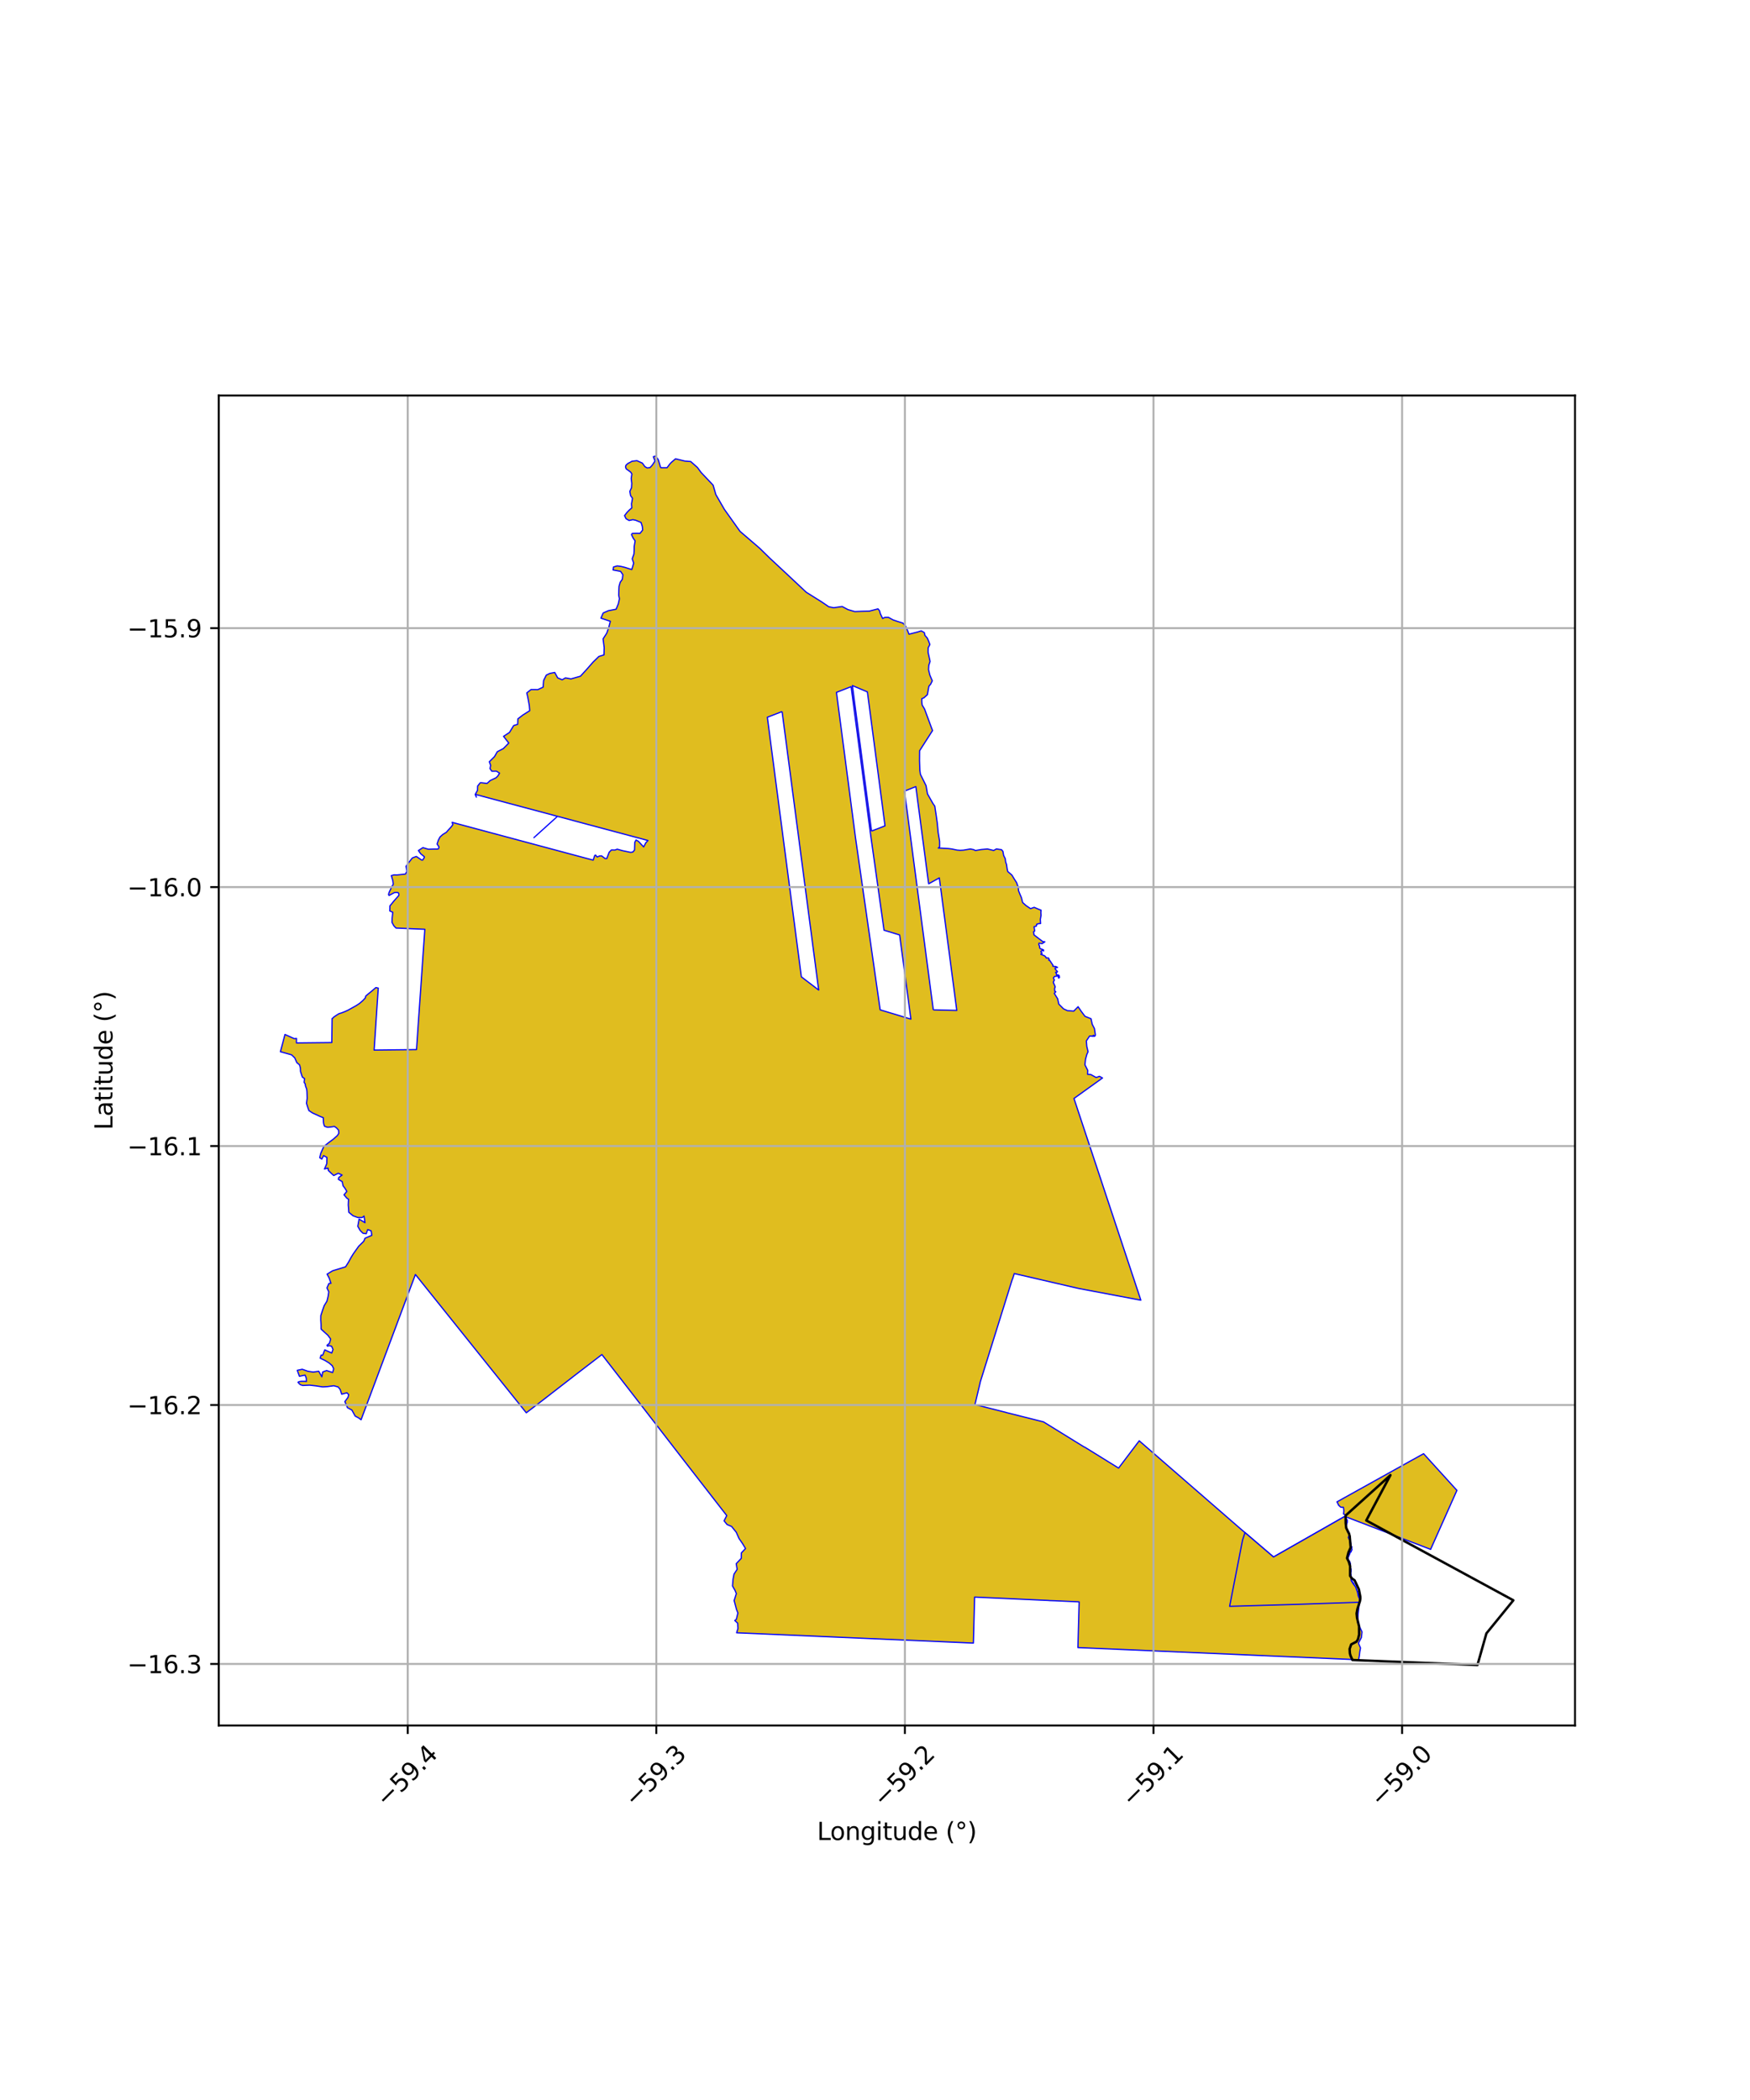 <?xml version="1.0" encoding="utf-8" standalone="no"?>
<!DOCTYPE svg PUBLIC "-//W3C//DTD SVG 1.1//EN"
  "http://www.w3.org/Graphics/SVG/1.1/DTD/svg11.dtd">
<svg xmlns:xlink="http://www.w3.org/1999/xlink" width="720pt" height="864pt" viewBox="0 0 720 864" xmlns="http://www.w3.org/2000/svg" version="1.1">
 <defs>
  <style type="text/css">*{stroke-linejoin: round; stroke-linecap: butt}</style>
 </defs>
 <g id="figure_1">
  <g id="patch_1">
   <path d="M 0 864 
L 720 864 
L 720 0 
L 0 0 
z
" style="fill: #ffffff"/>
  </g>
  <g id="axes_1">
   <g id="patch_2">
    <path d="M 90 709.916 
L 648 709.916 
L 648 162.724 
L 90 162.724 
z
" style="fill: #ffffff"/>
   </g>
   <g id="PatchCollection_1">
    <path d="M 474.943 679.23 
L 443.488 677.866 
L 443.984 659.051 
L 434.997 658.642 
L 434.111 658.599 
L 431.679 658.521 
L 431.493 658.482 
L 416.21 657.788 
L 416.02 657.773 
L 400.986 657.085 
L 400.923 659.125 
L 400.485 676.013 
L 303.195 671.786 
L 303.06 671.779 
L 303.63 669.971 
L 303.48 667.802 
L 302.31 666.728 
L 302.948 666.253 
L 303.585 663.625 
L 303.001 662.125 
L 302.04 658.506 
L 302.948 655.645 
L 302.426 654.373 
L 301.37 652.496 
L 301.615 649.632 
L 302.006 647.616 
L 303.288 645.675 
L 302.893 643.343 
L 304.987 641.136 
L 305.023 638.911 
L 306.723 637.112 
L 305.448 634.989 
L 304.059 632.997 
L 302.929 630.428 
L 300.993 628.026 
L 299.134 627.237 
L 297.907 625.715 
L 298.998 623.55 
L 294.965 618.36 
L 294.668 617.978 
L 280.62 599.892 
L 258.556 571.361 
L 247.639 557.304 
L 236.515 565.843 
L 223.302 576.09 
L 216.531 581.265 
L 201.444 562.455 
L 170.91 524.365 
L 148.56 584.123 
L 147.46 583.324 
L 146.12 582.614 
L 144.777 580.137 
L 142.967 579.169 
L 141.886 576.661 
L 143.19 574.904 
L 143.453 573.765 
L 142.741 573.041 
L 140.582 573.619 
L 139.952 571.66 
L 139.11 570.623 
L 137.339 570.134 
L 134.678 570.491 
L 132.788 570.613 
L 130.016 570.189 
L 127.329 569.891 
L 124.572 570.029 
L 123.581 569.707 
L 122.969 569.158 
L 122.604 568.686 
L 123.121 568.429 
L 123.987 568.313 
L 125.3 568.311 
L 126.069 568.368 
L 126.002 566.947 
L 125.512 565.748 
L 123.184 566.24 
L 122.305 563.789 
L 124.352 563.356 
L 126.667 564.171 
L 128.85 564.512 
L 131.15 564.181 
L 132.406 566.462 
L 132.789 564.466 
L 134.377 563.889 
L 136.851 564.71 
L 137.277 563.173 
L 136.706 561.907 
L 135.396 560.771 
L 133.716 559.737 
L 131.721 558.79 
L 131.949 557.961 
L 132.14 557.507 
L 132.474 557.667 
L 132.827 557.45 
L 133.615 555.361 
L 134.499 555.788 
L 136.482 556.668 
L 137 555.19 
L 136.424 553.884 
L 135.478 553.625 
L 134.753 553.856 
L 134.537 553.502 
L 135.553 552.607 
L 136.04 550.91 
L 134.861 549.323 
L 133.327 547.96 
L 132.107 546.816 
L 132.087 544.909 
L 131.969 542.953 
L 131.997 541.271 
L 132.804 538.812 
L 133.381 537.18 
L 134.515 535.338 
L 134.984 533.353 
L 135.252 531.479 
L 134.517 529.902 
L 135.309 528.069 
L 136.168 527.996 
L 135.437 525.853 
L 134.574 524.214 
L 136.836 522.84 
L 139.717 521.962 
L 142.164 521.215 
L 143.311 519.411 
L 144.421 517.386 
L 145.378 515.831 
L 146.287 514.55 
L 147.597 512.714 
L 149.673 510.676 
L 150.175 509.454 
L 152.975 508.241 
L 152.684 506.397 
L 151.276 505.887 
L 150.672 507.599 
L 149.319 507.396 
L 148.17 506.245 
L 147.197 504.545 
L 147.735 501.567 
L 150.17 503.05 
L 149.781 500.331 
L 148.954 500.949 
L 147.225 500.923 
L 145.276 500.223 
L 143.499 498.772 
L 143.418 497.417 
L 143.28 495.767 
L 143.385 493.392 
L 142.684 492.943 
L 142.563 492.799 
L 141.532 491.572 
L 142.699 490.176 
L 141.96 488.946 
L 141.156 487.866 
L 140.791 486.15 
L 139.204 485.214 
L 139.375 484.463 
L 140.75 483.447 
L 139.162 482.72 
L 137.301 483.644 
L 136.25 482.686 
L 135.086 481.578 
L 134.945 480.599 
L 133.461 480.939 
L 133.711 480.487 
L 134.447 478.765 
L 134.507 476.202 
L 133.136 475.446 
L 132.403 476.883 
L 131.538 476.314 
L 131.969 474.519 
L 133.211 471.718 
L 135.093 470.197 
L 136.991 468.797 
L 138.769 467.245 
L 139.394 466.284 
L 139.288 464.979 
L 138.449 464.052 
L 137.586 463.452 
L 135.747 463.714 
L 134.763 463.797 
L 133.521 463.383 
L 133.218 462.543 
L 133.075 461.707 
L 133.04 460.791 
L 132.996 459.853 
L 131.55 459.277 
L 130.42 458.742 
L 128.574 457.909 
L 127.093 456.931 
L 126.589 455.505 
L 126.097 453.924 
L 126.363 451.911 
L 126.321 450.321 
L 126.284 449.129 
L 126.166 448.058 
L 125.695 446.83 
L 125.584 445.973 
L 125.106 445.295 
L 125.306 443.77 
L 124.403 443.148 
L 124.054 442.11 
L 123.642 440.817 
L 123.592 439.473 
L 123.249 438.123 
L 122.118 437.184 
L 121.281 435.264 
L 119.96 433.989 
L 118.561 433.595 
L 116.666 433.061 
L 115.364 432.712 
L 117.25 425.612 
L 121.034 427.317 
L 121.99 427.23 
L 121.968 429.084 
L 136.514 428.923 
L 136.629 419.046 
L 136.764 419.032 
L 137.344 418.435 
L 138.481 417.666 
L 139.441 417.071 
L 140.543 416.724 
L 141.701 416.281 
L 143.075 415.672 
L 144.571 414.841 
L 146.489 413.775 
L 147.96 412.815 
L 149.306 411.635 
L 150.289 410.604 
L 150.487 409.784 
L 151.623 408.841 
L 152.989 407.729 
L 154.639 406.319 
L 155.621 406.529 
L 155.631 406.527 
L 153.918 432.033 
L 165.699 431.9 
L 171.356 431.836 
L 174.783 382.335 
L 174.618 382.328 
L 171.386 382.188 
L 162.926 381.824 
L 162.079 380.946 
L 161.287 379.525 
L 161.333 377.703 
L 161.59 375.32 
L 160.38 374.795 
L 160.428 372.704 
L 162.2 370.537 
L 164.061 368.447 
L 164.087 367.893 
L 163.954 367.37 
L 163.383 367.154 
L 162.315 367.224 
L 160.065 368.411 
L 159.857 368.039 
L 160.057 367.247 
L 161.217 364.753 
L 161.801 363.815 
L 161.623 362.349 
L 160.998 360.255 
L 162.131 359.936 
L 163.284 359.979 
L 166.798 359.607 
L 167.433 358.497 
L 167.054 356.411 
L 168.356 354.629 
L 169.654 352.984 
L 171.283 352.369 
L 173.447 353.833 
L 173.919 353.849 
L 174.569 352.786 
L 174.585 352.479 
L 173.085 351.252 
L 172.14 349.937 
L 174.001 348.744 
L 176.252 349.405 
L 178.525 349.323 
L 179.789 349.337 
L 180.371 349.242 
L 180.633 348.481 
L 179.813 347.25 
L 180.392 345.566 
L 181.056 344.33 
L 182.215 343.3 
L 183.647 342.422 
L 184.613 341.31 
L 185.595 340.248 
L 186.306 339.315 
L 186.028 338.338 
L 217.341 346.731 
L 217.341 346.731 
L 244.052 353.887 
L 244.679 351.991 
L 245.016 351.794 
L 245.685 352.596 
L 246.67 352.169 
L 247.489 352.117 
L 248.962 353.226 
L 249.655 353.234 
L 250.601 350.685 
L 251.532 349.695 
L 253.005 349.734 
L 253.949 349.378 
L 256.126 349.994 
L 259.455 350.69 
L 260.358 350.56 
L 261.06 349.73 
L 261.158 346.546 
L 261.684 345.604 
L 262.625 346.116 
L 264.817 348.445 
L 265.736 346.699 
L 266.607 345.81 
L 229.368 335.866 
L 219.663 344.634 
L 229.368 335.866 
L 195.534 326.825 
L 196.006 327.973 
L 195.507 326.874 
L 196.467 325.147 
L 196.51 323.405 
L 197.593 322.039 
L 198.26 322.058 
L 200.384 322.327 
L 201.678 321.137 
L 204.063 320.007 
L 204.824 319.258 
L 205.534 318.098 
L 204.26 317.284 
L 202.34 317.3 
L 201.618 316.255 
L 201.857 314.859 
L 201.324 313.406 
L 203.462 311.275 
L 204.589 309.29 
L 207.106 307.97 
L 209.323 305.713 
L 207.168 302.954 
L 209.619 301.347 
L 211.329 298.522 
L 212.981 298.002 
L 213.054 295.771 
L 215.136 294.171 
L 217.937 292.404 
L 217.764 290.261 
L 217.442 288.435 
L 217.12 286.716 
L 216.734 285.087 
L 218.466 283.707 
L 221.251 283.733 
L 223.453 282.722 
L 223.651 279.991 
L 224.761 277.765 
L 226.201 277.066 
L 228.235 276.663 
L 229.439 278.891 
L 231.299 279.676 
L 232.657 278.895 
L 234.926 279.319 
L 238.813 278.21 
L 241.292 275.502 
L 243.997 272.418 
L 246.404 270.075 
L 248.501 269.435 
L 248.586 266.438 
L 248.124 262.85 
L 249.655 260.467 
L 250.425 258.252 
L 251.102 255.617 
L 247.237 254.324 
L 248.165 252.2 
L 250.329 251.251 
L 253.488 250.64 
L 254.388 248.436 
L 254.851 246.34 
L 254.547 244.89 
L 254.612 242.715 
L 254.689 241.224 
L 255.174 239.557 
L 256.034 238.336 
L 256.258 236.444 
L 255.33 235.082 
L 252.235 234.507 
L 252.41 233.277 
L 253.948 232.83 
L 255.533 233.053 
L 257.069 233.419 
L 259.931 234.336 
L 260.717 231.697 
L 260.117 229.901 
L 260.81 227.96 
L 260.901 226.426 
L 260.913 224.848 
L 261.304 222.541 
L 260.515 221.411 
L 259.818 219.943 
L 260.117 219.471 
L 261.944 219.406 
L 263.323 219.446 
L 264.394 218.087 
L 264.273 216.605 
L 263.741 214.945 
L 261.462 214.022 
L 260.351 213.811 
L 258.858 214.145 
L 257.586 213.438 
L 256.951 212.139 
L 257.943 210.845 
L 258.868 209.887 
L 259.937 208.966 
L 259.821 207.3 
L 260.229 205.016 
L 259.434 203.904 
L 259.127 202.16 
L 259.831 200.646 
L 259.929 198.849 
L 259.692 196.868 
L 259.971 195.005 
L 259.479 194.237 
L 257.648 192.924 
L 257.378 192.237 
L 257.412 191.731 
L 257.68 191.224 
L 258.053 190.984 
L 258.312 190.681 
L 259.125 190.283 
L 260.018 189.769 
L 262.056 189.539 
L 264.264 190.525 
L 265.352 192.001 
L 266.247 192.515 
L 267.432 192.389 
L 268.38 191.356 
L 269.49 189.659 
L 268.811 187.915 
L 269.811 187.596 
L 270.848 189.177 
L 271.7 192.083 
L 271.966 192.451 
L 274.424 192.445 
L 275.633 190.847 
L 276.234 190.218 
L 277.947 188.756 
L 281.733 189.693 
L 284.186 189.892 
L 286.931 192.319 
L 288.463 194.402 
L 293.393 199.597 
L 294.506 203.457 
L 298.011 209.545 
L 304.467 218.614 
L 312.484 225.503 
L 316.581 229.508 
L 323.921 236.352 
L 331.72 243.668 
L 338.036 247.625 
L 340.977 249.633 
L 342.991 250.042 
L 346.486 249.535 
L 348.864 250.799 
L 351.671 251.617 
L 354.779 251.499 
L 357.605 251.442 
L 361.23 250.505 
L 361.845 251.245 
L 362.212 252.517 
L 363.139 254.472 
L 364.026 254.015 
L 365.521 253.99 
L 367.479 255.068 
L 369.297 255.683 
L 371.452 256.345 
L 372.629 257.653 
L 373.269 259.158 
L 373.607 259.945 
L 373.978 260.937 
L 377.378 260.067 
L 379.025 259.555 
L 380.31 260.286 
L 380.513 261.374 
L 381.519 262.535 
L 382.088 263.841 
L 382.576 265.169 
L 381.854 266.563 
L 381.832 268.403 
L 382.31 270.504 
L 382.661 272.137 
L 382.122 273.762 
L 382.022 275.498 
L 382.559 277.722 
L 383.564 280.101 
L 382.921 281.45 
L 382.16 282.354 
L 381.551 285.822 
L 380.135 287.085 
L 379.247 287.453 
L 379.244 288.787 
L 379.413 290.086 
L 380.403 291.756 
L 383.668 300.581 
L 378.343 308.893 
L 378.313 313.02 
L 378.451 316.91 
L 378.68 318.566 
L 381.017 323.278 
L 381.597 326.632 
L 383.836 330.588 
L 384.6 331.677 
L 385.196 335.633 
L 385.628 338.748 
L 385.978 342.439 
L 386.59 346.131 
L 386.605 348.402 
L 386.04 348.928 
L 386.462 348.909 
L 390.207 349.116 
L 391.629 349.292 
L 393.751 349.747 
L 395.039 349.843 
L 396.413 349.771 
L 399.171 349.298 
L 399.362 349.311 
L 400.542 349.553 
L 401.324 349.926 
L 403.755 349.514 
L 406.254 349.288 
L 408.823 349.905 
L 409.968 349.27 
L 411.376 349.499 
L 412.03 349.562 
L 412.63 350.275 
L 412.931 351.99 
L 413.578 353.264 
L 413.772 354.691 
L 414.127 355.693 
L 414.357 357.375 
L 414.614 358.575 
L 416.294 359.992 
L 417.259 361.583 
L 418.24 363.112 
L 418.931 365.035 
L 419.06 366.461 
L 419.583 367.781 
L 420.241 369.33 
L 420.744 371.321 
L 422.067 372.528 
L 424.002 373.848 
L 425.495 373.306 
L 427.172 374.027 
L 428.31 374.472 
L 428.244 375.535 
L 428.311 376.621 
L 428.029 378.277 
L 428.124 379.961 
L 427.271 380.008 
L 426.53 380.266 
L 426.382 381.019 
L 425.433 381.29 
L 425.705 383.047 
L 425.227 383.346 
L 425.415 384.638 
L 427.05 385.89 
L 429.025 387.404 
L 429.899 387.48 
L 428.766 388.238 
L 427.464 388.04 
L 427.418 388.72 
L 427.685 389.19 
L 427.763 389.953 
L 427.925 390.263 
L 429.323 390.79 
L 429.358 391.259 
L 428.756 390.988 
L 428.201 391.529 
L 428.72 392.064 
L 428.682 392.329 
L 428.198 392.58 
L 429.819 393.271 
L 430.282 393.778 
L 430.474 394.176 
L 431.172 394.083 
L 431.397 394.184 
L 431.657 394.618 
L 431.457 395.021 
L 431.852 395.095 
L 432.673 396.298 
L 433.202 397.078 
L 433.213 397.562 
L 434.32 397.64 
L 435.098 397.989 
L 434.056 398.307 
L 434.243 398.847 
L 435.082 399.738 
L 434.91 399.993 
L 434.296 400.029 
L 434.693 400.702 
L 434.691 401.153 
L 435.451 401.134 
L 435.798 401.442 
L 435.904 402.178 
L 435.53 402.413 
L 435.415 401.596 
L 434.287 401.666 
L 433.872 401.753 
L 433.41 402.327 
L 433.774 403.266 
L 433.429 403.887 
L 433.379 404.245 
L 433.79 405.171 
L 434.149 406.042 
L 433.875 406.704 
L 433.941 407.798 
L 434.394 408.026 
L 433.775 408.677 
L 433.831 408.813 
L 435.141 410.918 
L 435.61 413.096 
L 437.571 415.07 
L 439.18 415.803 
L 441.75 416.013 
L 443.555 414.196 
L 444.905 416.161 
L 446.395 418.141 
L 448.876 419.13 
L 449.362 421.407 
L 450.29 423.192 
L 450.622 425.441 
L 450.663 425.919 
L 450.471 426.281 
L 450.024 426.408 
L 450.104 426.097 
L 449.852 425.938 
L 449.487 426.402 
L 449.033 426.217 
L 448.898 426.323 
L 448.49 426.257 
L 448.291 426.259 
L 446.965 428.254 
L 447.14 430.501 
L 447.655 432.712 
L 447.166 433.793 
L 446.624 435.788 
L 446.375 438.087 
L 447.513 440.363 
L 447.447 441.991 
L 448.833 442.117 
L 450.991 443.318 
L 452.345 442.828 
L 453.604 443.519 
L 441.861 451.945 
L 453.803 487.946 
L 453.951 488.406 
L 455.174 492.097 
L 469.383 534.941 
L 443.75 530.108 
L 417.302 523.98 
L 416.611 526.147 
L 416.476 526.382 
L 403.297 568.637 
L 403.272 568.839 
L 401.354 576.898 
L 401.118 577.901 
L 403.79 578.555 
L 413.932 581.111 
L 413.991 581.155 
L 420.957 582.896 
L 429.342 585.007 
L 445.937 595.254 
L 446.391 595.454 
L 460.218 604.015 
L 462.295 601.263 
L 468.707 592.784 
L 488.862 610.296 
L 509.984 628.643 
L 512.208 630.541 
L 512.361 630.673 
L 523.959 640.59 
L 544.092 629.129 
L 544.312 629.004 
L 546.764 627.604 
L 553.168 623.949 
L 553.711 624.723 
L 554.267 626.349 
L 553.737 627.619 
L 553.723 628.637 
L 554.458 629.888 
L 555.128 630.814 
L 554.95 631.801 
L 555.144 633.022 
L 555.522 634.398 
L 555.853 635.68 
L 556.104 636.604 
L 555.667 638.159 
L 555.38 639.147 
L 554.599 640.91 
L 555.19 644.402 
L 555.733 646.725 
L 555.512 648.82 
L 555.806 649.974 
L 556.347 650.667 
L 556.974 651.539 
L 557.982 653.703 
L 558.497 655.057 
L 559.175 657.571 
L 559.297 659.214 
L 558.764 664.055 
L 558.563 667.645 
L 560.371 671.403 
L 560.113 673.728 
L 558.91 676.033 
L 559.755 678.035 
L 559.457 679.586 
L 559.293 681.132 
L 558.974 682.879 
L 474.943 679.23 
M 358.575 341.926 
L 364.12 339.781 
L 356.869 284.669 
L 350.7 282.064 
L 358.575 341.926 
M 383.981 415.481 
L 388.913 415.601 
L 393.647 415.715 
L 386.466 361.196 
L 382.063 363.623 
L 376.797 323.625 
L 372.132 325.487 
L 383.981 415.481 
M 354.498 315.398 
L 351.474 292.412 
L 350.252 283.118 
L 350.173 282.518 
L 344.141 284.868 
L 351.983 344.725 
L 362.129 415.477 
L 368.593 417.422 
L 374.767 419.301 
L 370.127 384.657 
L 363.719 382.729 
L 358.047 342.38 
L 354.498 315.398 
M 321.774 292.758 
L 315.71 295.103 
L 329.708 401.898 
L 336.832 407.336 
L 321.774 292.758 
" clip-path="url(#p32acf0198d)" style="fill: #e0bd1f; stroke: #0000ff; stroke-width: 0.5"/>
    <path d="M 553.168 623.95 
L 554.319 625.396 
L 554.289 626.157 
L 553.973 627.269 
L 553.722 628.638 
L 554.03 629.144 
L 554.52 630.014 
L 554.301 630.189 
L 555.21 631.061 
L 554.724 632.597 
L 555.609 634.381 
L 555.659 634.72 
L 555.864 635.475 
L 555.862 636.259 
L 556.198 636.503 
L 555.976 636.671 
L 556.262 637.572 
L 555.914 638.241 
L 555.874 638.504 
L 555.598 638.248 
L 554.433 641.363 
L 554.561 641.631 
L 555.333 642.474 
L 555.656 643.535 
L 555.269 644.551 
L 555.875 645.583 
L 555.839 646.692 
L 555.575 646.997 
L 555.893 648.046 
L 555.754 648.573 
L 555.825 649.282 
L 555.913 650.273 
L 556.507 651.27 
L 556.619 651.464 
L 557.767 652.968 
L 558.152 654.157 
L 558.328 654.527 
L 558.628 655.609 
L 558.717 656.287 
L 558.912 656.899 
L 559.342 657.893 
L 559.316 658.494 
L 559.297 659.215 
L 536.547 659.985 
L 532.978 660.098 
L 505.9 660.891 
L 511.235 633.57 
L 512.227 630.563 
L 523.961 640.59 
L 553.168 623.95 
" clip-path="url(#p32acf0198d)" style="fill: #e0bd1f; stroke: #0000ff; stroke-width: 0.5"/>
    <path d="M 553.95 624.149 
L 553.468 623.274 
L 552.764 622.883 
L 552.868 621.925 
L 552.874 621.324 
L 552.785 620.607 
L 552.706 620.142 
L 551.927 620.155 
L 551.542 620.036 
L 551.129 619.645 
L 550.654 619.187 
L 550.62 618.95 
L 550.195 618.143 
L 550.059 617.914 
L 553.257 616.134 
L 580.16 601.166 
L 585.706 598.095 
L 599.412 613.18 
L 595.335 622.357 
L 588.614 637.412 
L 588.626 637.467 
L 553.95 624.149 
" clip-path="url(#p32acf0198d)" style="fill: #e0bd1f; stroke: #0000ff; stroke-width: 0.5"/>
   </g>
   <g id="PatchCollection_2">
    <path d="M 608.098 684.215 
L 607.863 685.044 
L 556.44 682.972 
L 556.182 682.399 
L 556.031 682.063 
L 555.709 681.348 
L 555.679 681.282 
L 555.45 680.489 
L 555.385 680.263 
L 555.376 680.117 
L 555.277 678.532 
L 555.271 678.424 
L 555.385 678.096 
L 555.908 676.605 
L 555.926 676.553 
L 557.433 675.776 
L 558.079 675.443 
L 558.108 675.397 
L 558.703 674.458 
L 559.057 673.013 
L 559.172 672.542 
L 559.171 672.393 
L 559.167 671.472 
L 559.155 669.101 
L 558.359 665.805 
L 558.317 665.632 
L 558.235 664.785 
L 558.153 663.924 
L 558.142 663.815 
L 558.488 661.951 
L 558.546 661.772 
L 558.926 660.583 
L 559.208 659.699 
L 559.531 658.689 
L 559.596 658.268 
L 559.682 657.703 
L 559.659 656.899 
L 559.138 654.221 
L 559.076 653.9 
L 557.319 650.191 
L 557.25 650.143 
L 556.604 649.696 
L 556.327 649.505 
L 556.244 649.448 
L 555.866 648.915 
L 555.51 648.413 
L 555.46 648.343 
L 555.462 647.598 
L 555.466 646.087 
L 555.471 644.349 
L 555.471 644.324 
L 555.107 643.119 
L 555.024 642.843 
L 554.926 642.519 
L 554.383 641.434 
L 554.2 641.067 
L 554.272 640.783 
L 554.35 640.475 
L 554.652 639.277 
L 554.806 638.667 
L 554.874 638.516 
L 555.566 636.976 
L 555.699 636.678 
L 555.695 636.624 
L 555.315 632.025 
L 555.074 631.14 
L 555.031 630.982 
L 554.464 629.838 
L 553.876 628.651 
L 553.866 628.561 
L 553.74 627.446 
L 553.656 626.714 
L 553.609 623.554 
L 553.626 623.538 
L 572.066 606.914 
L 562.122 625.558 
L 622.636 658.408 
L 611.556 672.022 
L 608.098 684.215 
" clip-path="url(#p32acf0198d)" style="fill: none; stroke: #000000"/>
   </g>
   <g id="matplotlib.axis_1">
    <g id="xtick_1">
     <g id="line2d_1">
      <path d="M 167.752 709.916 
L 167.752 162.724 
" clip-path="url(#p32acf0198d)" style="fill: none; stroke: #b0b0b0; stroke-width: 0.8; stroke-linecap: square"/>
     </g>
     <g id="line2d_2">
      <defs>
       <path id="m9f4c411f64" d="M 0 0 
L 0 3.5 
" style="stroke: #000000; stroke-width: 0.8"/>
      </defs>
      <g>
       <use xlink:href="#m9f4c411f64" x="167.752" y="709.916" style="stroke: #000000; stroke-width: 0.8"/>
      </g>
     </g>
     <g id="text_1">
      <!-- −59.4 -->
      <g transform="translate(158.868 743.958) rotate(-45) scale(0.1 -0.1)">
       <defs>
        <path id="DejaVuSans-2212" d="M 678 2272 
L 4684 2272 
L 4684 1741 
L 678 1741 
L 678 2272 
z
" transform="scale(0.016)"/>
        <path id="DejaVuSans-35" d="M 691 4666 
L 3169 4666 
L 3169 4134 
L 1269 4134 
L 1269 2991 
Q 1406 3038 1543 3061 
Q 1681 3084 1819 3084 
Q 2600 3084 3056 2656 
Q 3513 2228 3513 1497 
Q 3513 744 3044 326 
Q 2575 -91 1722 -91 
Q 1428 -91 1123 -41 
Q 819 9 494 109 
L 494 744 
Q 775 591 1075 516 
Q 1375 441 1709 441 
Q 2250 441 2565 725 
Q 2881 1009 2881 1497 
Q 2881 1984 2565 2268 
Q 2250 2553 1709 2553 
Q 1456 2553 1204 2497 
Q 953 2441 691 2322 
L 691 4666 
z
" transform="scale(0.016)"/>
        <path id="DejaVuSans-39" d="M 703 97 
L 703 672 
Q 941 559 1184 500 
Q 1428 441 1663 441 
Q 2288 441 2617 861 
Q 2947 1281 2994 2138 
Q 2813 1869 2534 1725 
Q 2256 1581 1919 1581 
Q 1219 1581 811 2004 
Q 403 2428 403 3163 
Q 403 3881 828 4315 
Q 1253 4750 1959 4750 
Q 2769 4750 3195 4129 
Q 3622 3509 3622 2328 
Q 3622 1225 3098 567 
Q 2575 -91 1691 -91 
Q 1453 -91 1209 -44 
Q 966 3 703 97 
z
M 1959 2075 
Q 2384 2075 2632 2365 
Q 2881 2656 2881 3163 
Q 2881 3666 2632 3958 
Q 2384 4250 1959 4250 
Q 1534 4250 1286 3958 
Q 1038 3666 1038 3163 
Q 1038 2656 1286 2365 
Q 1534 2075 1959 2075 
z
" transform="scale(0.016)"/>
        <path id="DejaVuSans-2e" d="M 684 794 
L 1344 794 
L 1344 0 
L 684 0 
L 684 794 
z
" transform="scale(0.016)"/>
        <path id="DejaVuSans-34" d="M 2419 4116 
L 825 1625 
L 2419 1625 
L 2419 4116 
z
M 2253 4666 
L 3047 4666 
L 3047 1625 
L 3713 1625 
L 3713 1100 
L 3047 1100 
L 3047 0 
L 2419 0 
L 2419 1100 
L 313 1100 
L 313 1709 
L 2253 4666 
z
" transform="scale(0.016)"/>
       </defs>
       <use xlink:href="#DejaVuSans-2212"/>
       <use xlink:href="#DejaVuSans-35" transform="translate(83.789 0)"/>
       <use xlink:href="#DejaVuSans-39" transform="translate(147.412 0)"/>
       <use xlink:href="#DejaVuSans-2e" transform="translate(211.035 0)"/>
       <use xlink:href="#DejaVuSans-34" transform="translate(242.822 0)"/>
      </g>
     </g>
    </g>
    <g id="xtick_2">
     <g id="line2d_3">
      <path d="M 270.029 709.916 
L 270.029 162.724 
" clip-path="url(#p32acf0198d)" style="fill: none; stroke: #b0b0b0; stroke-width: 0.8; stroke-linecap: square"/>
     </g>
     <g id="line2d_4">
      <g>
       <use xlink:href="#m9f4c411f64" x="270.029" y="709.916" style="stroke: #000000; stroke-width: 0.8"/>
      </g>
     </g>
     <g id="text_2">
      <!-- −59.3 -->
      <g transform="translate(261.146 743.958) rotate(-45) scale(0.1 -0.1)">
       <defs>
        <path id="DejaVuSans-33" d="M 2597 2516 
Q 3050 2419 3304 2112 
Q 3559 1806 3559 1356 
Q 3559 666 3084 287 
Q 2609 -91 1734 -91 
Q 1441 -91 1130 -33 
Q 819 25 488 141 
L 488 750 
Q 750 597 1062 519 
Q 1375 441 1716 441 
Q 2309 441 2620 675 
Q 2931 909 2931 1356 
Q 2931 1769 2642 2001 
Q 2353 2234 1838 2234 
L 1294 2234 
L 1294 2753 
L 1863 2753 
Q 2328 2753 2575 2939 
Q 2822 3125 2822 3475 
Q 2822 3834 2567 4026 
Q 2313 4219 1838 4219 
Q 1578 4219 1281 4162 
Q 984 4106 628 3988 
L 628 4550 
Q 988 4650 1302 4700 
Q 1616 4750 1894 4750 
Q 2613 4750 3031 4423 
Q 3450 4097 3450 3541 
Q 3450 3153 3228 2886 
Q 3006 2619 2597 2516 
z
" transform="scale(0.016)"/>
       </defs>
       <use xlink:href="#DejaVuSans-2212"/>
       <use xlink:href="#DejaVuSans-35" transform="translate(83.789 0)"/>
       <use xlink:href="#DejaVuSans-39" transform="translate(147.412 0)"/>
       <use xlink:href="#DejaVuSans-2e" transform="translate(211.035 0)"/>
       <use xlink:href="#DejaVuSans-33" transform="translate(242.822 0)"/>
      </g>
     </g>
    </g>
    <g id="xtick_3">
     <g id="line2d_5">
      <path d="M 372.306 709.916 
L 372.306 162.724 
" clip-path="url(#p32acf0198d)" style="fill: none; stroke: #b0b0b0; stroke-width: 0.8; stroke-linecap: square"/>
     </g>
     <g id="line2d_6">
      <g>
       <use xlink:href="#m9f4c411f64" x="372.306" y="709.916" style="stroke: #000000; stroke-width: 0.8"/>
      </g>
     </g>
     <g id="text_3">
      <!-- −59.2 -->
      <g transform="translate(363.423 743.958) rotate(-45) scale(0.1 -0.1)">
       <defs>
        <path id="DejaVuSans-32" d="M 1228 531 
L 3431 531 
L 3431 0 
L 469 0 
L 469 531 
Q 828 903 1448 1529 
Q 2069 2156 2228 2338 
Q 2531 2678 2651 2914 
Q 2772 3150 2772 3378 
Q 2772 3750 2511 3984 
Q 2250 4219 1831 4219 
Q 1534 4219 1204 4116 
Q 875 4013 500 3803 
L 500 4441 
Q 881 4594 1212 4672 
Q 1544 4750 1819 4750 
Q 2544 4750 2975 4387 
Q 3406 4025 3406 3419 
Q 3406 3131 3298 2873 
Q 3191 2616 2906 2266 
Q 2828 2175 2409 1742 
Q 1991 1309 1228 531 
z
" transform="scale(0.016)"/>
       </defs>
       <use xlink:href="#DejaVuSans-2212"/>
       <use xlink:href="#DejaVuSans-35" transform="translate(83.789 0)"/>
       <use xlink:href="#DejaVuSans-39" transform="translate(147.412 0)"/>
       <use xlink:href="#DejaVuSans-2e" transform="translate(211.035 0)"/>
       <use xlink:href="#DejaVuSans-32" transform="translate(242.822 0)"/>
      </g>
     </g>
    </g>
    <g id="xtick_4">
     <g id="line2d_7">
      <path d="M 474.583 709.916 
L 474.583 162.724 
" clip-path="url(#p32acf0198d)" style="fill: none; stroke: #b0b0b0; stroke-width: 0.8; stroke-linecap: square"/>
     </g>
     <g id="line2d_8">
      <g>
       <use xlink:href="#m9f4c411f64" x="474.583" y="709.916" style="stroke: #000000; stroke-width: 0.8"/>
      </g>
     </g>
     <g id="text_4">
      <!-- −59.1 -->
      <g transform="translate(465.7 743.958) rotate(-45) scale(0.1 -0.1)">
       <defs>
        <path id="DejaVuSans-31" d="M 794 531 
L 1825 531 
L 1825 4091 
L 703 3866 
L 703 4441 
L 1819 4666 
L 2450 4666 
L 2450 531 
L 3481 531 
L 3481 0 
L 794 0 
L 794 531 
z
" transform="scale(0.016)"/>
       </defs>
       <use xlink:href="#DejaVuSans-2212"/>
       <use xlink:href="#DejaVuSans-35" transform="translate(83.789 0)"/>
       <use xlink:href="#DejaVuSans-39" transform="translate(147.412 0)"/>
       <use xlink:href="#DejaVuSans-2e" transform="translate(211.035 0)"/>
       <use xlink:href="#DejaVuSans-31" transform="translate(242.822 0)"/>
      </g>
     </g>
    </g>
    <g id="xtick_5">
     <g id="line2d_9">
      <path d="M 576.861 709.916 
L 576.861 162.724 
" clip-path="url(#p32acf0198d)" style="fill: none; stroke: #b0b0b0; stroke-width: 0.8; stroke-linecap: square"/>
     </g>
     <g id="line2d_10">
      <g>
       <use xlink:href="#m9f4c411f64" x="576.861" y="709.916" style="stroke: #000000; stroke-width: 0.8"/>
      </g>
     </g>
     <g id="text_5">
      <!-- −59.0 -->
      <g transform="translate(567.977 743.958) rotate(-45) scale(0.1 -0.1)">
       <defs>
        <path id="DejaVuSans-30" d="M 2034 4250 
Q 1547 4250 1301 3770 
Q 1056 3291 1056 2328 
Q 1056 1369 1301 889 
Q 1547 409 2034 409 
Q 2525 409 2770 889 
Q 3016 1369 3016 2328 
Q 3016 3291 2770 3770 
Q 2525 4250 2034 4250 
z
M 2034 4750 
Q 2819 4750 3233 4129 
Q 3647 3509 3647 2328 
Q 3647 1150 3233 529 
Q 2819 -91 2034 -91 
Q 1250 -91 836 529 
Q 422 1150 422 2328 
Q 422 3509 836 4129 
Q 1250 4750 2034 4750 
z
" transform="scale(0.016)"/>
       </defs>
       <use xlink:href="#DejaVuSans-2212"/>
       <use xlink:href="#DejaVuSans-35" transform="translate(83.789 0)"/>
       <use xlink:href="#DejaVuSans-39" transform="translate(147.412 0)"/>
       <use xlink:href="#DejaVuSans-2e" transform="translate(211.035 0)"/>
       <use xlink:href="#DejaVuSans-30" transform="translate(242.822 0)"/>
      </g>
     </g>
    </g>
    <g id="text_6">
     <!-- Longitude (°) -->
     <g transform="translate(336.14 757.027) scale(0.1 -0.1)">
      <defs>
       <path id="DejaVuSans-4c" d="M 628 4666 
L 1259 4666 
L 1259 531 
L 3531 531 
L 3531 0 
L 628 0 
L 628 4666 
z
" transform="scale(0.016)"/>
       <path id="DejaVuSans-6f" d="M 1959 3097 
Q 1497 3097 1228 2736 
Q 959 2375 959 1747 
Q 959 1119 1226 758 
Q 1494 397 1959 397 
Q 2419 397 2687 759 
Q 2956 1122 2956 1747 
Q 2956 2369 2687 2733 
Q 2419 3097 1959 3097 
z
M 1959 3584 
Q 2709 3584 3137 3096 
Q 3566 2609 3566 1747 
Q 3566 888 3137 398 
Q 2709 -91 1959 -91 
Q 1206 -91 779 398 
Q 353 888 353 1747 
Q 353 2609 779 3096 
Q 1206 3584 1959 3584 
z
" transform="scale(0.016)"/>
       <path id="DejaVuSans-6e" d="M 3513 2113 
L 3513 0 
L 2938 0 
L 2938 2094 
Q 2938 2591 2744 2837 
Q 2550 3084 2163 3084 
Q 1697 3084 1428 2787 
Q 1159 2491 1159 1978 
L 1159 0 
L 581 0 
L 581 3500 
L 1159 3500 
L 1159 2956 
Q 1366 3272 1645 3428 
Q 1925 3584 2291 3584 
Q 2894 3584 3203 3211 
Q 3513 2838 3513 2113 
z
" transform="scale(0.016)"/>
       <path id="DejaVuSans-67" d="M 2906 1791 
Q 2906 2416 2648 2759 
Q 2391 3103 1925 3103 
Q 1463 3103 1205 2759 
Q 947 2416 947 1791 
Q 947 1169 1205 825 
Q 1463 481 1925 481 
Q 2391 481 2648 825 
Q 2906 1169 2906 1791 
z
M 3481 434 
Q 3481 -459 3084 -895 
Q 2688 -1331 1869 -1331 
Q 1566 -1331 1297 -1286 
Q 1028 -1241 775 -1147 
L 775 -588 
Q 1028 -725 1275 -790 
Q 1522 -856 1778 -856 
Q 2344 -856 2625 -561 
Q 2906 -266 2906 331 
L 2906 616 
Q 2728 306 2450 153 
Q 2172 0 1784 0 
Q 1141 0 747 490 
Q 353 981 353 1791 
Q 353 2603 747 3093 
Q 1141 3584 1784 3584 
Q 2172 3584 2450 3431 
Q 2728 3278 2906 2969 
L 2906 3500 
L 3481 3500 
L 3481 434 
z
" transform="scale(0.016)"/>
       <path id="DejaVuSans-69" d="M 603 3500 
L 1178 3500 
L 1178 0 
L 603 0 
L 603 3500 
z
M 603 4863 
L 1178 4863 
L 1178 4134 
L 603 4134 
L 603 4863 
z
" transform="scale(0.016)"/>
       <path id="DejaVuSans-74" d="M 1172 4494 
L 1172 3500 
L 2356 3500 
L 2356 3053 
L 1172 3053 
L 1172 1153 
Q 1172 725 1289 603 
Q 1406 481 1766 481 
L 2356 481 
L 2356 0 
L 1766 0 
Q 1100 0 847 248 
Q 594 497 594 1153 
L 594 3053 
L 172 3053 
L 172 3500 
L 594 3500 
L 594 4494 
L 1172 4494 
z
" transform="scale(0.016)"/>
       <path id="DejaVuSans-75" d="M 544 1381 
L 544 3500 
L 1119 3500 
L 1119 1403 
Q 1119 906 1312 657 
Q 1506 409 1894 409 
Q 2359 409 2629 706 
Q 2900 1003 2900 1516 
L 2900 3500 
L 3475 3500 
L 3475 0 
L 2900 0 
L 2900 538 
Q 2691 219 2414 64 
Q 2138 -91 1772 -91 
Q 1169 -91 856 284 
Q 544 659 544 1381 
z
M 1991 3584 
L 1991 3584 
z
" transform="scale(0.016)"/>
       <path id="DejaVuSans-64" d="M 2906 2969 
L 2906 4863 
L 3481 4863 
L 3481 0 
L 2906 0 
L 2906 525 
Q 2725 213 2448 61 
Q 2172 -91 1784 -91 
Q 1150 -91 751 415 
Q 353 922 353 1747 
Q 353 2572 751 3078 
Q 1150 3584 1784 3584 
Q 2172 3584 2448 3432 
Q 2725 3281 2906 2969 
z
M 947 1747 
Q 947 1113 1208 752 
Q 1469 391 1925 391 
Q 2381 391 2643 752 
Q 2906 1113 2906 1747 
Q 2906 2381 2643 2742 
Q 2381 3103 1925 3103 
Q 1469 3103 1208 2742 
Q 947 2381 947 1747 
z
" transform="scale(0.016)"/>
       <path id="DejaVuSans-65" d="M 3597 1894 
L 3597 1613 
L 953 1613 
Q 991 1019 1311 708 
Q 1631 397 2203 397 
Q 2534 397 2845 478 
Q 3156 559 3463 722 
L 3463 178 
Q 3153 47 2828 -22 
Q 2503 -91 2169 -91 
Q 1331 -91 842 396 
Q 353 884 353 1716 
Q 353 2575 817 3079 
Q 1281 3584 2069 3584 
Q 2775 3584 3186 3129 
Q 3597 2675 3597 1894 
z
M 3022 2063 
Q 3016 2534 2758 2815 
Q 2500 3097 2075 3097 
Q 1594 3097 1305 2825 
Q 1016 2553 972 2059 
L 3022 2063 
z
" transform="scale(0.016)"/>
       <path id="DejaVuSans-20" transform="scale(0.016)"/>
       <path id="DejaVuSans-28" d="M 1984 4856 
Q 1566 4138 1362 3434 
Q 1159 2731 1159 2009 
Q 1159 1288 1364 580 
Q 1569 -128 1984 -844 
L 1484 -844 
Q 1016 -109 783 600 
Q 550 1309 550 2009 
Q 550 2706 781 3412 
Q 1013 4119 1484 4856 
L 1984 4856 
z
" transform="scale(0.016)"/>
       <path id="DejaVuSans-b0" d="M 1600 4347 
Q 1350 4347 1178 4173 
Q 1006 4000 1006 3750 
Q 1006 3503 1178 3333 
Q 1350 3163 1600 3163 
Q 1850 3163 2022 3333 
Q 2194 3503 2194 3750 
Q 2194 3997 2020 4172 
Q 1847 4347 1600 4347 
z
M 1600 4750 
Q 1800 4750 1984 4673 
Q 2169 4597 2303 4453 
Q 2447 4313 2519 4134 
Q 2591 3956 2591 3750 
Q 2591 3338 2302 3052 
Q 2013 2766 1594 2766 
Q 1172 2766 890 3047 
Q 609 3328 609 3750 
Q 609 4169 896 4459 
Q 1184 4750 1600 4750 
z
" transform="scale(0.016)"/>
       <path id="DejaVuSans-29" d="M 513 4856 
L 1013 4856 
Q 1481 4119 1714 3412 
Q 1947 2706 1947 2009 
Q 1947 1309 1714 600 
Q 1481 -109 1013 -844 
L 513 -844 
Q 928 -128 1133 580 
Q 1338 1288 1338 2009 
Q 1338 2731 1133 3434 
Q 928 4138 513 4856 
z
" transform="scale(0.016)"/>
      </defs>
      <use xlink:href="#DejaVuSans-4c"/>
      <use xlink:href="#DejaVuSans-6f" transform="translate(53.963 0)"/>
      <use xlink:href="#DejaVuSans-6e" transform="translate(115.145 0)"/>
      <use xlink:href="#DejaVuSans-67" transform="translate(178.523 0)"/>
      <use xlink:href="#DejaVuSans-69" transform="translate(242 0)"/>
      <use xlink:href="#DejaVuSans-74" transform="translate(269.783 0)"/>
      <use xlink:href="#DejaVuSans-75" transform="translate(308.992 0)"/>
      <use xlink:href="#DejaVuSans-64" transform="translate(372.371 0)"/>
      <use xlink:href="#DejaVuSans-65" transform="translate(435.848 0)"/>
      <use xlink:href="#DejaVuSans-20" transform="translate(497.371 0)"/>
      <use xlink:href="#DejaVuSans-28" transform="translate(529.158 0)"/>
      <use xlink:href="#DejaVuSans-b0" transform="translate(568.172 0)"/>
      <use xlink:href="#DejaVuSans-29" transform="translate(618.172 0)"/>
     </g>
    </g>
   </g>
   <g id="matplotlib.axis_2">
    <g id="ytick_1">
     <g id="line2d_11">
      <path d="M 90 684.591 
L 648 684.591 
" clip-path="url(#p32acf0198d)" style="fill: none; stroke: #b0b0b0; stroke-width: 0.8; stroke-linecap: square"/>
     </g>
     <g id="line2d_12">
      <defs>
       <path id="m4e58b18d84" d="M 0 0 
L -3.5 0 
" style="stroke: #000000; stroke-width: 0.8"/>
      </defs>
      <g>
       <use xlink:href="#m4e58b18d84" x="90" y="684.591" style="stroke: #000000; stroke-width: 0.8"/>
      </g>
     </g>
     <g id="text_7">
      <!-- −16.3 -->
      <g transform="translate(52.355 688.39) scale(0.1 -0.1)">
       <defs>
        <path id="DejaVuSans-36" d="M 2113 2584 
Q 1688 2584 1439 2293 
Q 1191 2003 1191 1497 
Q 1191 994 1439 701 
Q 1688 409 2113 409 
Q 2538 409 2786 701 
Q 3034 994 3034 1497 
Q 3034 2003 2786 2293 
Q 2538 2584 2113 2584 
z
M 3366 4563 
L 3366 3988 
Q 3128 4100 2886 4159 
Q 2644 4219 2406 4219 
Q 1781 4219 1451 3797 
Q 1122 3375 1075 2522 
Q 1259 2794 1537 2939 
Q 1816 3084 2150 3084 
Q 2853 3084 3261 2657 
Q 3669 2231 3669 1497 
Q 3669 778 3244 343 
Q 2819 -91 2113 -91 
Q 1303 -91 875 529 
Q 447 1150 447 2328 
Q 447 3434 972 4092 
Q 1497 4750 2381 4750 
Q 2619 4750 2861 4703 
Q 3103 4656 3366 4563 
z
" transform="scale(0.016)"/>
       </defs>
       <use xlink:href="#DejaVuSans-2212"/>
       <use xlink:href="#DejaVuSans-31" transform="translate(83.789 0)"/>
       <use xlink:href="#DejaVuSans-36" transform="translate(147.412 0)"/>
       <use xlink:href="#DejaVuSans-2e" transform="translate(211.035 0)"/>
       <use xlink:href="#DejaVuSans-33" transform="translate(242.822 0)"/>
      </g>
     </g>
    </g>
    <g id="ytick_2">
     <g id="line2d_13">
      <path d="M 90 578.05 
L 648 578.05 
" clip-path="url(#p32acf0198d)" style="fill: none; stroke: #b0b0b0; stroke-width: 0.8; stroke-linecap: square"/>
     </g>
     <g id="line2d_14">
      <g>
       <use xlink:href="#m4e58b18d84" x="90" y="578.05" style="stroke: #000000; stroke-width: 0.8"/>
      </g>
     </g>
     <g id="text_8">
      <!-- −16.2 -->
      <g transform="translate(52.355 581.849) scale(0.1 -0.1)">
       <use xlink:href="#DejaVuSans-2212"/>
       <use xlink:href="#DejaVuSans-31" transform="translate(83.789 0)"/>
       <use xlink:href="#DejaVuSans-36" transform="translate(147.412 0)"/>
       <use xlink:href="#DejaVuSans-2e" transform="translate(211.035 0)"/>
       <use xlink:href="#DejaVuSans-32" transform="translate(242.822 0)"/>
      </g>
     </g>
    </g>
    <g id="ytick_3">
     <g id="line2d_15">
      <path d="M 90 471.51 
L 648 471.51 
" clip-path="url(#p32acf0198d)" style="fill: none; stroke: #b0b0b0; stroke-width: 0.8; stroke-linecap: square"/>
     </g>
     <g id="line2d_16">
      <g>
       <use xlink:href="#m4e58b18d84" x="90" y="471.51" style="stroke: #000000; stroke-width: 0.8"/>
      </g>
     </g>
     <g id="text_9">
      <!-- −16.1 -->
      <g transform="translate(52.355 475.309) scale(0.1 -0.1)">
       <use xlink:href="#DejaVuSans-2212"/>
       <use xlink:href="#DejaVuSans-31" transform="translate(83.789 0)"/>
       <use xlink:href="#DejaVuSans-36" transform="translate(147.412 0)"/>
       <use xlink:href="#DejaVuSans-2e" transform="translate(211.035 0)"/>
       <use xlink:href="#DejaVuSans-31" transform="translate(242.822 0)"/>
      </g>
     </g>
    </g>
    <g id="ytick_4">
     <g id="line2d_17">
      <path d="M 90 364.969 
L 648 364.969 
" clip-path="url(#p32acf0198d)" style="fill: none; stroke: #b0b0b0; stroke-width: 0.8; stroke-linecap: square"/>
     </g>
     <g id="line2d_18">
      <g>
       <use xlink:href="#m4e58b18d84" x="90" y="364.969" style="stroke: #000000; stroke-width: 0.8"/>
      </g>
     </g>
     <g id="text_10">
      <!-- −16.0 -->
      <g transform="translate(52.355 368.768) scale(0.1 -0.1)">
       <use xlink:href="#DejaVuSans-2212"/>
       <use xlink:href="#DejaVuSans-31" transform="translate(83.789 0)"/>
       <use xlink:href="#DejaVuSans-36" transform="translate(147.412 0)"/>
       <use xlink:href="#DejaVuSans-2e" transform="translate(211.035 0)"/>
       <use xlink:href="#DejaVuSans-30" transform="translate(242.822 0)"/>
      </g>
     </g>
    </g>
    <g id="ytick_5">
     <g id="line2d_19">
      <path d="M 90 258.428 
L 648 258.428 
" clip-path="url(#p32acf0198d)" style="fill: none; stroke: #b0b0b0; stroke-width: 0.8; stroke-linecap: square"/>
     </g>
     <g id="line2d_20">
      <g>
       <use xlink:href="#m4e58b18d84" x="90" y="258.428" style="stroke: #000000; stroke-width: 0.8"/>
      </g>
     </g>
     <g id="text_11">
      <!-- −15.9 -->
      <g transform="translate(52.355 262.228) scale(0.1 -0.1)">
       <use xlink:href="#DejaVuSans-2212"/>
       <use xlink:href="#DejaVuSans-31" transform="translate(83.789 0)"/>
       <use xlink:href="#DejaVuSans-35" transform="translate(147.412 0)"/>
       <use xlink:href="#DejaVuSans-2e" transform="translate(211.035 0)"/>
       <use xlink:href="#DejaVuSans-39" transform="translate(242.822 0)"/>
      </g>
     </g>
    </g>
    <g id="text_12">
     <!-- Latitude (°) -->
     <g transform="translate(46.275 464.89) rotate(-90) scale(0.1 -0.1)">
      <defs>
       <path id="DejaVuSans-61" d="M 2194 1759 
Q 1497 1759 1228 1600 
Q 959 1441 959 1056 
Q 959 750 1161 570 
Q 1363 391 1709 391 
Q 2188 391 2477 730 
Q 2766 1069 2766 1631 
L 2766 1759 
L 2194 1759 
z
M 3341 1997 
L 3341 0 
L 2766 0 
L 2766 531 
Q 2569 213 2275 61 
Q 1981 -91 1556 -91 
Q 1019 -91 701 211 
Q 384 513 384 1019 
Q 384 1609 779 1909 
Q 1175 2209 1959 2209 
L 2766 2209 
L 2766 2266 
Q 2766 2663 2505 2880 
Q 2244 3097 1772 3097 
Q 1472 3097 1187 3025 
Q 903 2953 641 2809 
L 641 3341 
Q 956 3463 1253 3523 
Q 1550 3584 1831 3584 
Q 2591 3584 2966 3190 
Q 3341 2797 3341 1997 
z
" transform="scale(0.016)"/>
      </defs>
      <use xlink:href="#DejaVuSans-4c"/>
      <use xlink:href="#DejaVuSans-61" transform="translate(55.713 0)"/>
      <use xlink:href="#DejaVuSans-74" transform="translate(116.992 0)"/>
      <use xlink:href="#DejaVuSans-69" transform="translate(156.201 0)"/>
      <use xlink:href="#DejaVuSans-74" transform="translate(183.984 0)"/>
      <use xlink:href="#DejaVuSans-75" transform="translate(223.193 0)"/>
      <use xlink:href="#DejaVuSans-64" transform="translate(286.572 0)"/>
      <use xlink:href="#DejaVuSans-65" transform="translate(350.049 0)"/>
      <use xlink:href="#DejaVuSans-20" transform="translate(411.572 0)"/>
      <use xlink:href="#DejaVuSans-28" transform="translate(443.359 0)"/>
      <use xlink:href="#DejaVuSans-b0" transform="translate(482.373 0)"/>
      <use xlink:href="#DejaVuSans-29" transform="translate(532.373 0)"/>
     </g>
    </g>
   </g>
   <g id="patch_3">
    <path d="M 90 709.916 
L 90 162.724 
" style="fill: none; stroke: #000000; stroke-width: 0.8; stroke-linejoin: miter; stroke-linecap: square"/>
   </g>
   <g id="patch_4">
    <path d="M 648 709.916 
L 648 162.724 
" style="fill: none; stroke: #000000; stroke-width: 0.8; stroke-linejoin: miter; stroke-linecap: square"/>
   </g>
   <g id="patch_5">
    <path d="M 90 709.916 
L 648 709.916 
" style="fill: none; stroke: #000000; stroke-width: 0.8; stroke-linejoin: miter; stroke-linecap: square"/>
   </g>
   <g id="patch_6">
    <path d="M 90 162.724 
L 648 162.724 
" style="fill: none; stroke: #000000; stroke-width: 0.8; stroke-linejoin: miter; stroke-linecap: square"/>
   </g>
  </g>
 </g>
 <defs>
  <clipPath id="p32acf0198d">
   <rect x="90" y="162.724" width="558" height="547.192"/>
  </clipPath>
 </defs>
</svg>
